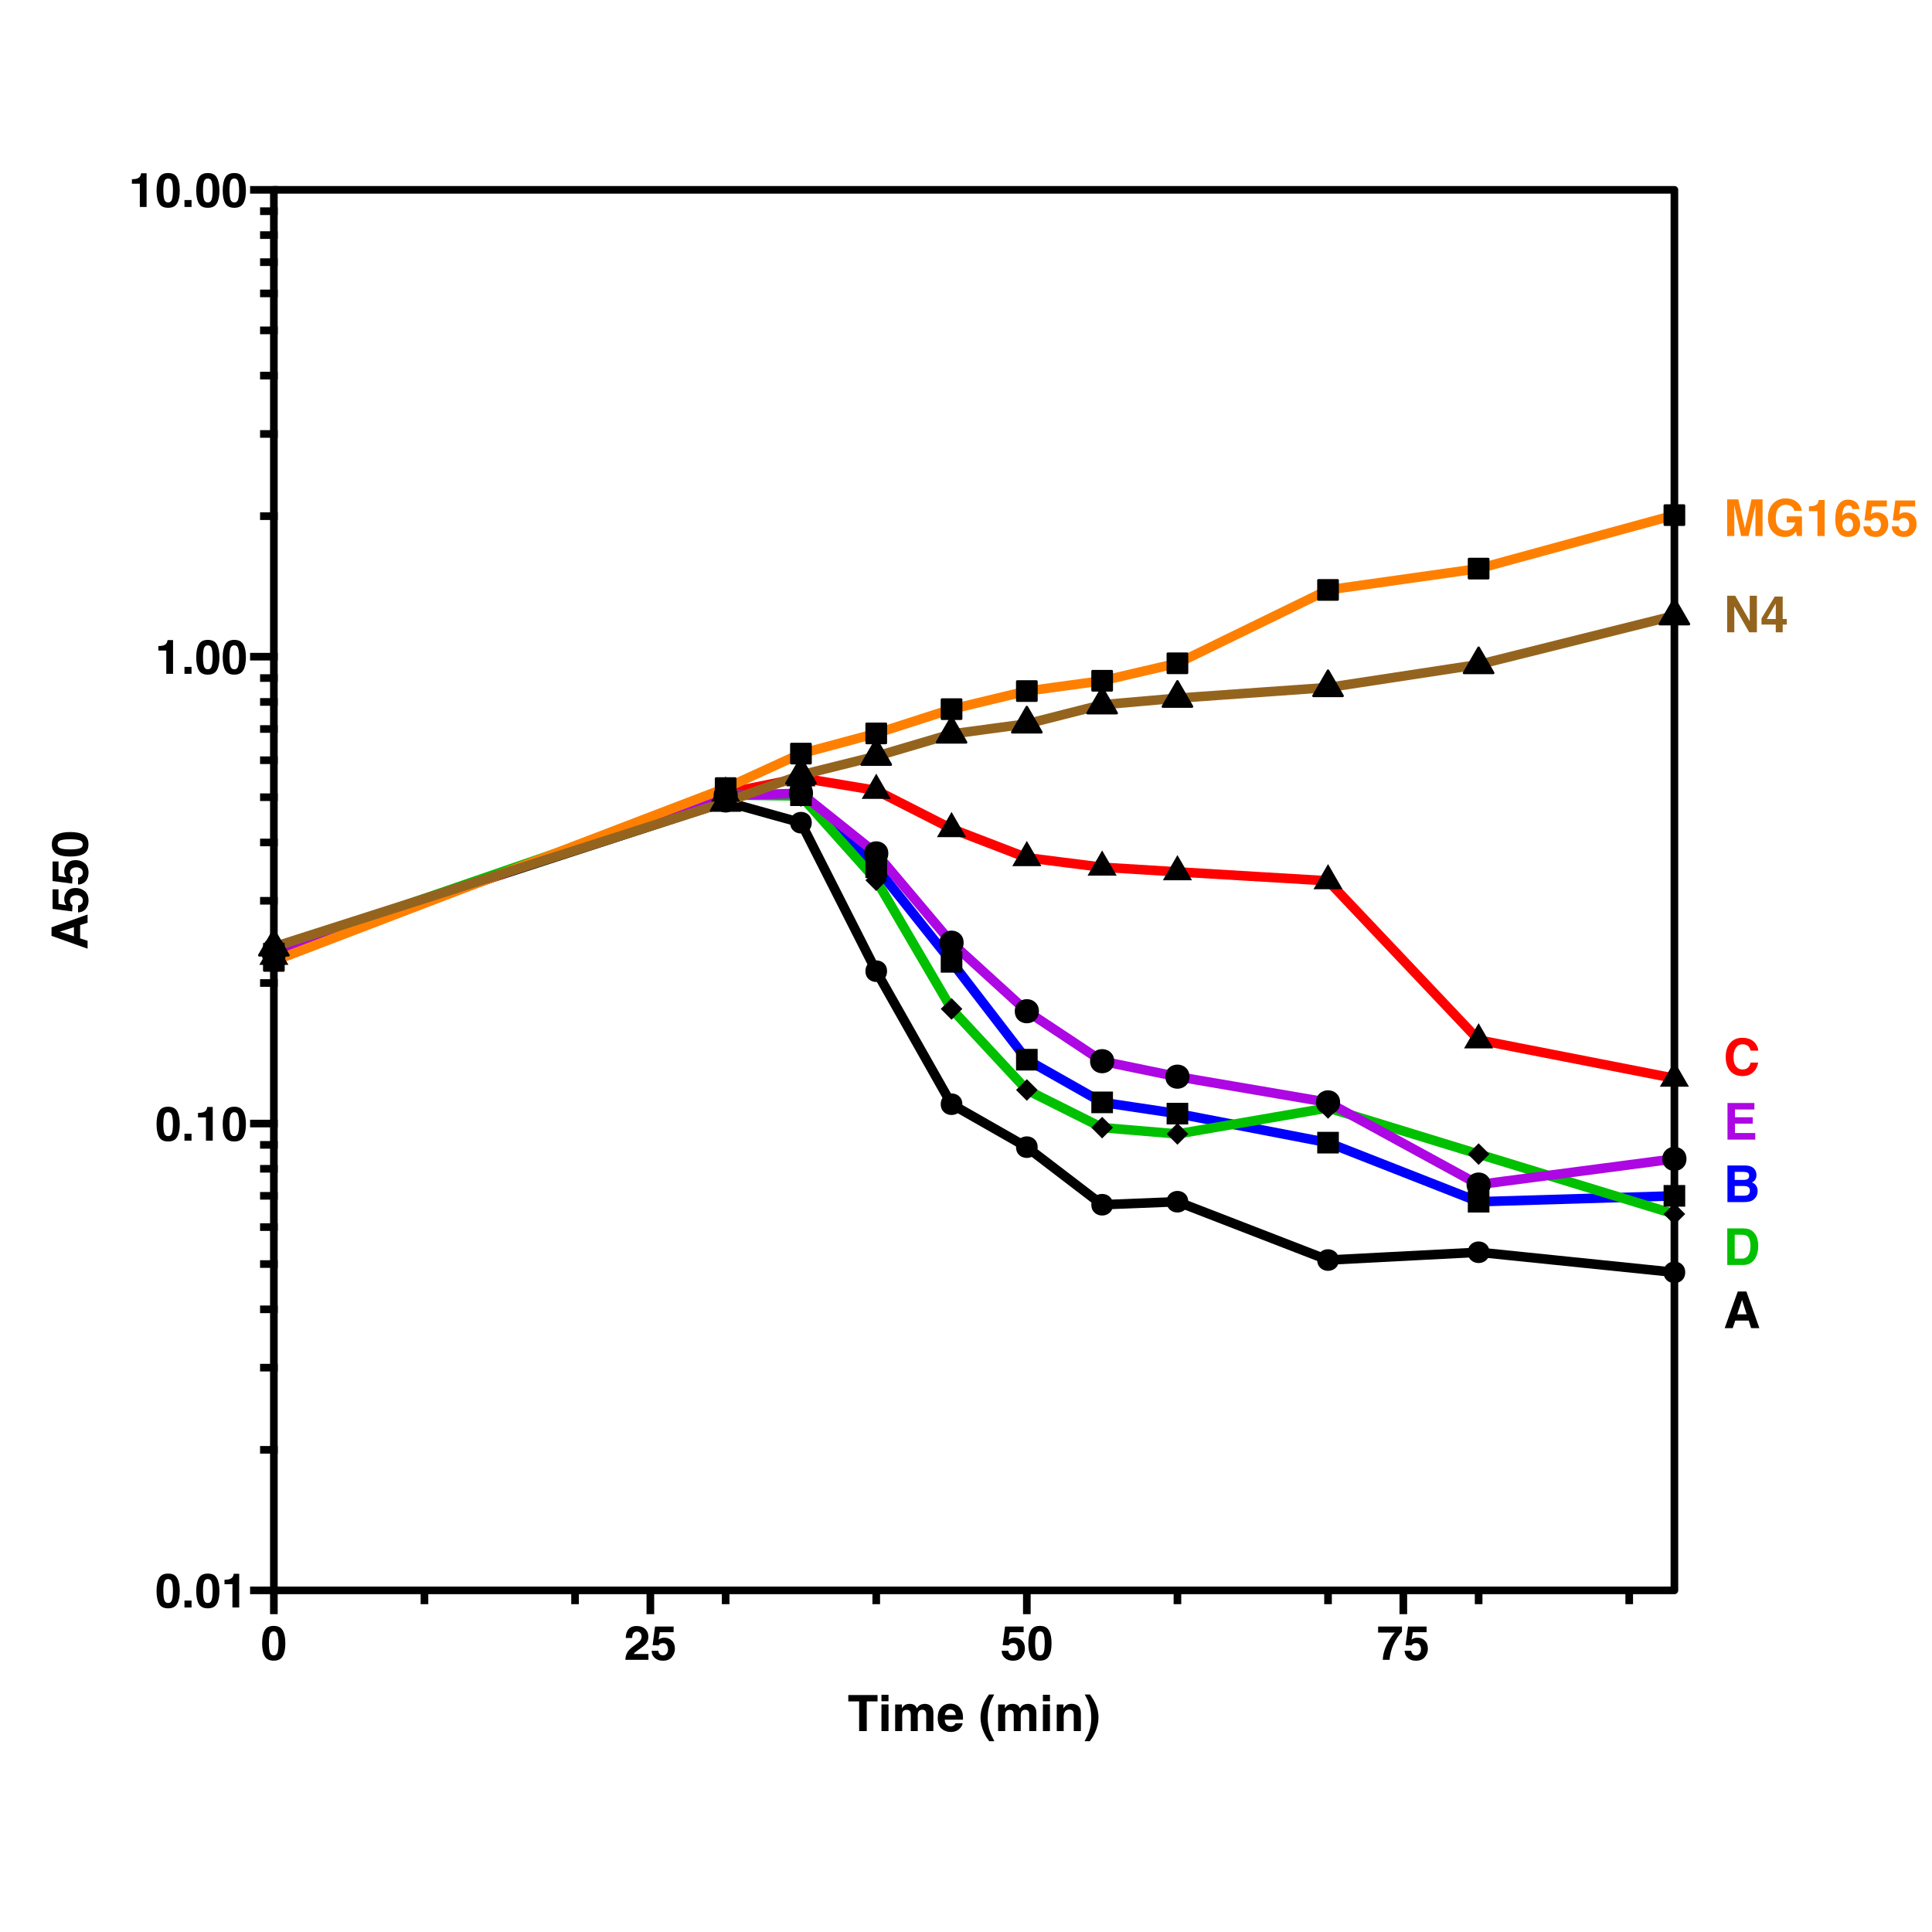 <?xml version="1.0" encoding="UTF-8"?>
<svg xmlns="http://www.w3.org/2000/svg" xmlns:xlink="http://www.w3.org/1999/xlink" width="540pt" height="540pt" viewBox="0 0 540 540" version="1.1">
<defs>
<g>
<symbol overflow="visible" id="glyph0-0">
<path style="stroke:none;" d="M 1.062 0 L 1.062 -10.234 L 9.312 -10.234 L 9.312 0 Z M 8.031 -1.281 L 8.031 -8.953 L 2.344 -8.953 L 2.344 -1.281 Z M 8.031 -1.281 "/>
</symbol>
<symbol overflow="visible" id="glyph0-1">
<path style="stroke:none;" d="M 7.859 -10.234 L 10.938 -10.234 L 10.938 0 L 8.953 0 L 8.953 -6.922 C 8.953 -7.117 8.953 -7.395 8.953 -7.75 C 8.961 -8.113 8.969 -8.395 8.969 -8.594 L 7.031 0 L 4.953 0 L 3.031 -8.594 C 3.031 -8.395 3.031 -8.113 3.031 -7.75 C 3.039 -7.395 3.047 -7.117 3.047 -6.922 L 3.047 0 L 1.047 0 L 1.047 -10.234 L 4.156 -10.234 L 6.016 -2.188 Z M 7.859 -10.234 "/>
</symbol>
<symbol overflow="visible" id="glyph0-2">
<path style="stroke:none;" d="M 7.969 -7.047 C 7.801 -7.742 7.406 -8.227 6.781 -8.5 C 6.426 -8.656 6.035 -8.734 5.609 -8.734 C 4.773 -8.734 4.094 -8.422 3.562 -7.797 C 3.039 -7.172 2.781 -6.234 2.781 -4.984 C 2.781 -3.734 3.066 -2.844 3.641 -2.312 C 4.211 -1.789 4.863 -1.531 5.594 -1.531 C 6.312 -1.531 6.898 -1.738 7.359 -2.156 C 7.816 -2.57 8.098 -3.113 8.203 -3.781 L 5.844 -3.781 L 5.844 -5.484 L 10.109 -5.484 L 10.109 0 L 8.688 0 L 8.469 -1.281 C 8.062 -0.789 7.691 -0.445 7.359 -0.25 C 6.797 0.094 6.102 0.266 5.281 0.266 C 3.926 0.266 2.812 -0.203 1.938 -1.141 C 1.039 -2.086 0.594 -3.379 0.594 -5.016 C 0.594 -6.672 1.047 -8 1.953 -9 C 2.867 -10 4.078 -10.5 5.578 -10.5 C 6.879 -10.5 7.922 -10.164 8.703 -9.5 C 9.492 -8.844 9.945 -8.023 10.062 -7.047 Z M 5.562 -10.5 Z M 5.562 -10.5 "/>
</symbol>
<symbol overflow="visible" id="glyph0-3">
<path style="stroke:none;" d="M 0.984 -6.938 L 0.984 -8.297 C 1.609 -8.316 2.047 -8.359 2.297 -8.422 C 2.691 -8.504 3.016 -8.676 3.266 -8.938 C 3.441 -9.125 3.57 -9.367 3.656 -9.672 C 3.707 -9.848 3.734 -9.977 3.734 -10.062 L 5.375 -10.062 L 5.375 0 L 3.359 0 L 3.359 -6.938 Z M 0.984 -6.938 "/>
</symbol>
<symbol overflow="visible" id="glyph0-4">
<path style="stroke:none;" d="M 2.438 -3.188 C 2.438 -2.645 2.582 -2.203 2.875 -1.859 C 3.164 -1.516 3.535 -1.344 3.984 -1.344 C 4.422 -1.344 4.766 -1.508 5.016 -1.844 C 5.266 -2.176 5.391 -2.602 5.391 -3.125 C 5.391 -3.719 5.242 -4.172 4.953 -4.484 C 4.672 -4.797 4.32 -4.953 3.906 -4.953 C 3.57 -4.953 3.273 -4.848 3.016 -4.641 C 2.629 -4.336 2.438 -3.852 2.438 -3.188 Z M 5.219 -7.531 C 5.219 -7.695 5.156 -7.875 5.031 -8.062 C 4.812 -8.383 4.488 -8.547 4.062 -8.547 C 3.414 -8.547 2.957 -8.18 2.688 -7.453 C 2.539 -7.055 2.438 -6.469 2.375 -5.688 C 2.625 -5.977 2.91 -6.191 3.234 -6.328 C 3.555 -6.461 3.926 -6.531 4.344 -6.531 C 5.238 -6.531 5.973 -6.227 6.547 -5.625 C 7.117 -5.02 7.406 -4.242 7.406 -3.297 C 7.406 -2.359 7.125 -1.531 6.562 -0.812 C 6 -0.094 5.129 0.266 3.953 0.266 C 2.68 0.266 1.742 -0.266 1.141 -1.328 C 0.672 -2.148 0.438 -3.219 0.438 -4.531 C 0.438 -5.301 0.473 -5.926 0.547 -6.406 C 0.66 -7.258 0.883 -7.973 1.219 -8.547 C 1.5 -9.035 1.875 -9.426 2.344 -9.719 C 2.812 -10.02 3.367 -10.172 4.016 -10.172 C 4.953 -10.172 5.695 -9.93 6.25 -9.453 C 6.801 -8.973 7.113 -8.332 7.188 -7.531 Z M 5.219 -7.531 "/>
</symbol>
<symbol overflow="visible" id="glyph0-5">
<path style="stroke:none;" d="M 2.344 -2.688 C 2.426 -2.258 2.578 -1.926 2.797 -1.688 C 3.016 -1.457 3.336 -1.344 3.766 -1.344 C 4.254 -1.344 4.629 -1.516 4.891 -1.859 C 5.148 -2.203 5.281 -2.641 5.281 -3.172 C 5.281 -3.68 5.156 -4.113 4.906 -4.469 C 4.664 -4.82 4.297 -5 3.797 -5 C 3.555 -5 3.348 -4.969 3.172 -4.906 C 2.859 -4.789 2.625 -4.586 2.469 -4.297 L 0.688 -4.375 L 1.391 -9.938 L 6.938 -9.938 L 6.938 -8.25 L 2.828 -8.25 L 2.469 -6.047 C 2.77 -6.254 3.008 -6.391 3.188 -6.453 C 3.469 -6.555 3.816 -6.609 4.234 -6.609 C 5.066 -6.609 5.789 -6.328 6.406 -5.766 C 7.031 -5.203 7.344 -4.391 7.344 -3.328 C 7.344 -2.398 7.039 -1.566 6.438 -0.828 C 5.844 -0.098 4.953 0.266 3.766 0.266 C 2.805 0.266 2.02 0.008 1.406 -0.5 C 0.789 -1.02 0.445 -1.75 0.375 -2.688 Z M 2.344 -2.688 "/>
</symbol>
<symbol overflow="visible" id="glyph0-6">
<path style="stroke:none;" d="M 1.047 -10.234 L 3.297 -10.234 L 7.359 -3.094 L 7.359 -10.234 L 9.359 -10.234 L 9.359 0 L 7.219 0 L 3.047 -7.266 L 3.047 0 L 1.047 0 Z M 5.281 -10.25 Z M 5.281 -10.25 "/>
</symbol>
<symbol overflow="visible" id="glyph0-7">
<path style="stroke:none;" d="M 7.438 -2.172 L 6.297 -2.172 L 6.297 0 L 4.359 0 L 4.359 -2.172 L 0.375 -2.172 L 0.375 -3.891 L 4.078 -10 L 6.297 -10 L 6.297 -3.719 L 7.438 -3.719 Z M 4.359 -3.719 L 4.359 -8.062 L 1.844 -3.719 Z M 4.359 -3.719 "/>
</symbol>
<symbol overflow="visible" id="glyph0-8">
<path style="stroke:none;" d="M 3.875 -3.859 L 6.484 -3.859 L 5.203 -7.891 Z M 4.016 -10.234 L 6.422 -10.234 L 10.047 0 L 7.734 0 L 7.078 -2.109 L 3.312 -2.109 L 2.594 0 L 0.359 0 Z M 5.203 -10.234 Z M 5.203 -10.234 "/>
</symbol>
<symbol overflow="visible" id="glyph0-9">
<path style="stroke:none;" d="M 3.156 -8.453 L 3.156 -6.203 L 5.672 -6.203 C 6.117 -6.203 6.484 -6.285 6.766 -6.453 C 7.047 -6.617 7.188 -6.922 7.188 -7.359 C 7.188 -7.828 7 -8.141 6.625 -8.297 C 6.312 -8.398 5.906 -8.453 5.406 -8.453 Z M 3.156 -4.5 L 3.156 -1.781 L 5.672 -1.781 C 6.117 -1.781 6.469 -1.836 6.719 -1.953 C 7.176 -2.18 7.406 -2.609 7.406 -3.234 C 7.406 -3.766 7.18 -4.129 6.734 -4.328 C 6.492 -4.441 6.148 -4.5 5.703 -4.5 Z M 6.094 -10.234 C 7.344 -10.211 8.227 -9.848 8.75 -9.141 C 9.07 -8.703 9.234 -8.18 9.234 -7.578 C 9.234 -6.953 9.07 -6.453 8.75 -6.078 C 8.57 -5.859 8.316 -5.66 7.984 -5.484 C 8.504 -5.297 8.895 -4.992 9.156 -4.578 C 9.426 -4.172 9.562 -3.676 9.562 -3.094 C 9.562 -2.488 9.41 -1.941 9.109 -1.453 C 8.91 -1.141 8.664 -0.875 8.375 -0.656 C 8.039 -0.406 7.648 -0.234 7.203 -0.141 C 6.766 -0.047 6.281 0 5.75 0 L 1.125 0 L 1.125 -10.234 Z M 6.094 -10.234 "/>
</symbol>
<symbol overflow="visible" id="glyph0-10">
<path style="stroke:none;" d="M 0.641 -5.031 C 0.641 -6.82 1.117 -8.203 2.078 -9.172 C 2.91 -10.004 3.969 -10.422 5.25 -10.422 C 6.977 -10.422 8.238 -9.859 9.031 -8.734 C 9.469 -8.098 9.703 -7.461 9.734 -6.828 L 7.609 -6.828 C 7.461 -7.316 7.281 -7.688 7.062 -7.938 C 6.676 -8.383 6.102 -8.609 5.344 -8.609 C 4.562 -8.609 3.945 -8.289 3.5 -7.656 C 3.051 -7.031 2.828 -6.145 2.828 -5 C 2.828 -3.852 3.062 -2.992 3.531 -2.422 C 4.008 -1.848 4.613 -1.562 5.344 -1.562 C 6.094 -1.562 6.664 -1.805 7.062 -2.297 C 7.281 -2.555 7.461 -2.953 7.609 -3.484 L 9.719 -3.484 C 9.531 -2.367 9.055 -1.461 8.297 -0.766 C 7.535 -0.066 6.562 0.281 5.375 0.281 C 3.906 0.281 2.75 -0.188 1.906 -1.125 C 1.062 -2.082 0.641 -3.383 0.641 -5.031 Z M 5.188 -10.547 Z M 5.188 -10.547 "/>
</symbol>
<symbol overflow="visible" id="glyph0-11">
<path style="stroke:none;" d="M 3.156 -8.453 L 3.156 -1.781 L 5.125 -1.781 C 6.133 -1.781 6.836 -2.273 7.234 -3.266 C 7.453 -3.816 7.562 -4.469 7.562 -5.219 C 7.562 -6.258 7.398 -7.055 7.078 -7.609 C 6.754 -8.172 6.102 -8.453 5.125 -8.453 Z M 5.484 -10.234 C 6.117 -10.223 6.648 -10.148 7.078 -10.016 C 7.797 -9.773 8.375 -9.344 8.812 -8.719 C 9.176 -8.207 9.422 -7.656 9.547 -7.062 C 9.672 -6.469 9.734 -5.898 9.734 -5.359 C 9.734 -4.004 9.461 -2.852 8.922 -1.906 C 8.18 -0.633 7.035 0 5.484 0 L 1.078 0 L 1.078 -10.234 Z M 5.484 -10.234 "/>
</symbol>
<symbol overflow="visible" id="glyph0-12">
<path style="stroke:none;" d="M 8.656 -8.422 L 3.234 -8.422 L 3.234 -6.25 L 8.203 -6.25 L 8.203 -4.469 L 3.234 -4.469 L 3.234 -1.844 L 8.906 -1.844 L 8.906 0 L 1.141 0 L 1.141 -10.234 L 8.656 -10.234 Z M 8.656 -8.422 "/>
</symbol>
<symbol overflow="visible" id="glyph1-0">
<path style="stroke:none;" d="M 1 0 L 1 -9.562 L 8.703 -9.562 L 8.703 0 Z M 7.516 -1.188 L 7.516 -8.375 L 2.188 -8.375 L 2.188 -1.188 Z M 7.516 -1.188 "/>
</symbol>
<symbol overflow="visible" id="glyph1-1">
<path style="stroke:none;" d="M 2.312 -4.609 C 2.312 -3.535 2.398 -2.707 2.578 -2.125 C 2.754 -1.551 3.113 -1.266 3.656 -1.266 C 4.207 -1.266 4.566 -1.551 4.734 -2.125 C 4.91 -2.707 5 -3.535 5 -4.609 C 5 -5.742 4.91 -6.582 4.734 -7.125 C 4.566 -7.676 4.207 -7.953 3.656 -7.953 C 3.113 -7.953 2.754 -7.676 2.578 -7.125 C 2.398 -6.582 2.312 -5.742 2.312 -4.609 Z M 3.656 -9.484 C 4.852 -9.484 5.691 -9.062 6.172 -8.219 C 6.66 -7.375 6.906 -6.172 6.906 -4.609 C 6.906 -3.055 6.66 -1.859 6.172 -1.016 C 5.691 -0.18 4.852 0.234 3.656 0.234 C 2.457 0.234 1.617 -0.18 1.141 -1.016 C 0.66 -1.859 0.422 -3.055 0.422 -4.609 C 0.422 -6.172 0.66 -7.375 1.141 -8.219 C 1.617 -9.062 2.457 -9.484 3.656 -9.484 Z M 3.656 -9.484 "/>
</symbol>
<symbol overflow="visible" id="glyph1-2">
<path style="stroke:none;" d="M 0.828 -1.938 L 2.797 -1.938 L 2.797 0 L 0.828 0 Z M 0.828 -1.938 "/>
</symbol>
<symbol overflow="visible" id="glyph1-3">
<path style="stroke:none;" d="M 0.922 -6.5 L 0.922 -7.75 C 1.504 -7.781 1.914 -7.82 2.156 -7.875 C 2.52 -7.957 2.82 -8.117 3.062 -8.359 C 3.219 -8.523 3.336 -8.75 3.422 -9.031 C 3.473 -9.207 3.5 -9.336 3.5 -9.422 L 5.031 -9.422 L 5.031 0 L 3.141 0 L 3.141 -6.5 Z M 0.922 -6.5 "/>
</symbol>
<symbol overflow="visible" id="glyph1-4">
<path style="stroke:none;" d="M 0.422 0 C 0.43 -0.676 0.57 -1.289 0.844 -1.844 C 1.113 -2.477 1.738 -3.145 2.719 -3.844 C 3.57 -4.457 4.125 -4.895 4.375 -5.156 C 4.758 -5.562 4.953 -6.008 4.953 -6.5 C 4.953 -6.906 4.844 -7.238 4.625 -7.5 C 4.406 -7.758 4.086 -7.891 3.672 -7.891 C 3.109 -7.891 2.727 -7.68 2.531 -7.266 C 2.406 -7.023 2.332 -6.641 2.312 -6.109 L 0.516 -6.109 C 0.547 -6.91 0.691 -7.555 0.953 -8.047 C 1.441 -8.984 2.316 -9.453 3.578 -9.453 C 4.578 -9.453 5.367 -9.176 5.953 -8.625 C 6.547 -8.07 6.844 -7.344 6.844 -6.438 C 6.844 -5.738 6.633 -5.117 6.219 -4.578 C 5.945 -4.223 5.5 -3.82 4.875 -3.375 L 4.141 -2.859 C 3.672 -2.523 3.348 -2.285 3.172 -2.141 C 3.004 -1.992 2.863 -1.82 2.75 -1.625 L 6.859 -1.625 L 6.859 0 Z M 0.422 0 "/>
</symbol>
<symbol overflow="visible" id="glyph1-5">
<path style="stroke:none;" d="M 2.188 -2.516 C 2.27 -2.117 2.41 -1.812 2.609 -1.594 C 2.816 -1.375 3.125 -1.266 3.531 -1.266 C 3.988 -1.266 4.336 -1.426 4.578 -1.75 C 4.816 -2.07 4.938 -2.473 4.938 -2.953 C 4.938 -3.441 4.82 -3.848 4.594 -4.172 C 4.375 -4.504 4.023 -4.672 3.547 -4.672 C 3.316 -4.672 3.117 -4.645 2.953 -4.594 C 2.672 -4.488 2.457 -4.297 2.312 -4.016 L 0.641 -4.094 L 1.312 -9.297 L 6.5 -9.297 L 6.5 -7.719 L 2.641 -7.719 L 2.312 -5.656 C 2.594 -5.844 2.812 -5.969 2.969 -6.031 C 3.238 -6.133 3.566 -6.188 3.953 -6.188 C 4.734 -6.188 5.41 -5.922 5.984 -5.391 C 6.566 -4.867 6.859 -4.109 6.859 -3.109 C 6.859 -2.242 6.578 -1.469 6.016 -0.781 C 5.461 -0.094 4.629 0.25 3.516 0.25 C 2.617 0.25 1.883 0.008 1.312 -0.469 C 0.738 -0.945 0.414 -1.629 0.344 -2.516 Z M 2.188 -2.516 "/>
</symbol>
<symbol overflow="visible" id="glyph1-6">
<path style="stroke:none;" d="M 7.016 -7.844 C 6.734 -7.57 6.344 -7.086 5.844 -6.391 C 5.352 -5.691 4.941 -4.969 4.609 -4.219 C 4.348 -3.633 4.109 -2.922 3.891 -2.078 C 3.68 -1.234 3.578 -0.539 3.578 0 L 1.656 0 C 1.719 -1.688 2.273 -3.441 3.328 -5.266 C 4.004 -6.391 4.57 -7.176 5.031 -7.625 L 0.344 -7.625 L 0.359 -9.297 L 7.016 -9.297 Z M 7.016 -7.844 "/>
</symbol>
<symbol overflow="visible" id="glyph2-0">
<path style="stroke:none;" d="M 1.047 0 L 1.047 -10.078 L 9.172 -10.078 L 9.172 0 Z M 7.906 -1.266 L 7.906 -8.812 L 2.312 -8.812 L 2.312 -1.266 Z M 7.906 -1.266 "/>
</symbol>
<symbol overflow="visible" id="glyph2-1">
<path style="stroke:none;" d="M 8.391 -10.078 L 8.391 -8.297 L 5.375 -8.297 L 5.375 0 L 3.25 0 L 3.25 -8.297 L 0.219 -8.297 L 0.219 -10.078 Z M 8.391 -10.078 "/>
</symbol>
<symbol overflow="visible" id="glyph2-2">
<path style="stroke:none;" d="M 2.906 -8.344 L 0.938 -8.344 L 0.938 -10.141 L 2.906 -10.141 Z M 0.938 -7.453 L 2.906 -7.453 L 2.906 0 L 0.938 0 Z M 0.938 -7.453 "/>
</symbol>
<symbol overflow="visible" id="glyph2-3">
<path style="stroke:none;" d="M 9.234 -7.609 C 9.566 -7.609 9.891 -7.547 10.203 -7.422 C 10.523 -7.297 10.816 -7.07 11.078 -6.75 C 11.285 -6.488 11.426 -6.172 11.5 -5.797 C 11.539 -5.547 11.562 -5.18 11.562 -4.703 L 11.547 0 L 9.562 0 L 9.562 -4.75 C 9.562 -5.031 9.516 -5.258 9.422 -5.438 C 9.242 -5.789 8.926 -5.969 8.469 -5.969 C 7.926 -5.969 7.551 -5.742 7.344 -5.297 C 7.238 -5.055 7.188 -4.77 7.188 -4.438 L 7.188 0 L 5.234 0 L 5.234 -4.438 C 5.234 -4.875 5.188 -5.195 5.094 -5.406 C 4.926 -5.758 4.602 -5.938 4.125 -5.938 C 3.57 -5.938 3.203 -5.758 3.016 -5.406 C 2.898 -5.195 2.844 -4.891 2.844 -4.484 L 2.844 0 L 0.875 0 L 0.875 -7.438 L 2.766 -7.438 L 2.766 -6.344 C 3.004 -6.738 3.234 -7.016 3.453 -7.172 C 3.828 -7.461 4.316 -7.609 4.922 -7.609 C 5.492 -7.609 5.953 -7.484 6.297 -7.234 C 6.586 -7.004 6.805 -6.707 6.953 -6.344 C 7.203 -6.781 7.516 -7.102 7.891 -7.312 C 8.297 -7.508 8.742 -7.609 9.234 -7.609 Z M 9.234 -7.609 "/>
</symbol>
<symbol overflow="visible" id="glyph2-4">
<path style="stroke:none;" d="M 3.844 -6.047 C 3.395 -6.047 3.047 -5.906 2.797 -5.625 C 2.547 -5.344 2.391 -4.957 2.328 -4.469 L 5.359 -4.469 C 5.328 -4.988 5.172 -5.379 4.891 -5.641 C 4.609 -5.91 4.258 -6.047 3.844 -6.047 Z M 3.844 -7.656 C 4.469 -7.656 5.023 -7.535 5.516 -7.297 C 6.016 -7.066 6.426 -6.703 6.75 -6.203 C 7.039 -5.754 7.234 -5.238 7.328 -4.656 C 7.367 -4.32 7.391 -3.832 7.391 -3.188 L 2.281 -3.188 C 2.312 -2.438 2.547 -1.91 2.984 -1.609 C 3.254 -1.422 3.578 -1.328 3.953 -1.328 C 4.359 -1.328 4.688 -1.441 4.938 -1.672 C 5.07 -1.797 5.191 -1.969 5.297 -2.188 L 7.281 -2.188 C 7.238 -1.75 7.008 -1.301 6.594 -0.844 C 5.957 -0.113 5.066 0.25 3.922 0.25 C 2.973 0.25 2.133 -0.055 1.406 -0.672 C 0.688 -1.285 0.328 -2.281 0.328 -3.656 C 0.328 -4.938 0.648 -5.922 1.297 -6.609 C 1.953 -7.305 2.801 -7.656 3.844 -7.656 Z M 3.984 -7.656 Z M 3.984 -7.656 "/>
</symbol>
<symbol overflow="visible" id="glyph2-5">
<path style="stroke:none;" d=""/>
</symbol>
<symbol overflow="visible" id="glyph2-6">
<path style="stroke:none;" d="M 1.406 -7.531 C 1.77 -8.375 2.297 -9.273 2.984 -10.234 L 4.453 -10.234 L 4.047 -9.469 C 3.461 -8.414 3.062 -7.316 2.844 -6.172 C 2.695 -5.41 2.625 -4.582 2.625 -3.688 C 2.625 -2.289 2.828 -1.008 3.234 0.156 C 3.473 0.852 3.891 1.742 4.484 2.828 L 3.047 2.828 L 2.562 2.156 C 2.25 1.758 1.914 1.164 1.562 0.375 C 0.926 -1.039 0.609 -2.438 0.609 -3.812 C 0.609 -5.062 0.875 -6.301 1.406 -7.531 Z M 1.406 -7.531 "/>
</symbol>
<symbol overflow="visible" id="glyph2-7">
<path style="stroke:none;" d="M 5.031 -7.625 C 5.801 -7.625 6.43 -7.422 6.922 -7.016 C 7.41 -6.617 7.656 -5.953 7.656 -5.016 L 7.656 0 L 5.672 0 L 5.672 -4.531 C 5.672 -4.926 5.617 -5.227 5.516 -5.438 C 5.316 -5.82 4.953 -6.016 4.422 -6.016 C 3.754 -6.016 3.301 -5.734 3.062 -5.172 C 2.926 -4.867 2.859 -4.488 2.859 -4.031 L 2.859 0 L 0.922 0 L 0.922 -7.438 L 2.797 -7.438 L 2.797 -6.344 C 3.047 -6.727 3.285 -7.004 3.516 -7.172 C 3.91 -7.473 4.414 -7.625 5.031 -7.625 Z M 4.328 -7.656 Z M 4.328 -7.656 "/>
</symbol>
<symbol overflow="visible" id="glyph2-8">
<path style="stroke:none;" d="M 1.641 -10.234 C 2.336 -9.273 2.867 -8.375 3.234 -7.531 C 3.766 -6.301 4.031 -5.062 4.031 -3.812 C 4.031 -2.438 3.711 -1.039 3.078 0.375 C 2.723 1.164 2.391 1.758 2.078 2.156 L 1.594 2.828 L 0.141 2.828 C 0.742 1.742 1.164 0.852 1.406 0.156 C 1.812 -1.008 2.016 -2.289 2.016 -3.688 C 2.016 -4.582 1.941 -5.41 1.797 -6.172 C 1.566 -7.316 1.164 -8.414 0.594 -9.469 L 0.172 -10.234 Z M 1.641 -10.234 "/>
</symbol>
<symbol overflow="visible" id="glyph3-0">
<path style="stroke:none;" d="M 0 -1.047 L -10.078 -1.047 L -10.078 -9.172 L 0 -9.172 Z M -1.266 -7.906 L -8.812 -7.906 L -8.812 -2.312 L -1.266 -2.312 Z M -1.266 -7.906 "/>
</symbol>
<symbol overflow="visible" id="glyph3-1">
<path style="stroke:none;" d="M -3.812 -3.828 L -3.812 -6.375 L -7.766 -5.125 Z M -10.078 -3.953 L -10.078 -6.328 L 0 -9.906 L 0 -7.609 L -2.078 -6.969 L -2.078 -3.25 L 0 -2.562 L 0 -0.359 Z M -10.078 -5.125 Z M -10.078 -5.125 "/>
</symbol>
<symbol overflow="visible" id="glyph3-2">
<path style="stroke:none;" d="M -2.656 -2.312 C -2.227 -2.383 -1.898 -2.531 -1.672 -2.75 C -1.441 -2.969 -1.328 -3.289 -1.328 -3.719 C -1.328 -4.195 -1.492 -4.562 -1.828 -4.812 C -2.172 -5.07 -2.602 -5.203 -3.125 -5.203 C -3.625 -5.203 -4.047 -5.082 -4.391 -4.844 C -4.742 -4.602 -4.922 -4.234 -4.922 -3.734 C -4.922 -3.492 -4.891 -3.289 -4.828 -3.125 C -4.723 -2.812 -4.52 -2.578 -4.219 -2.422 L -4.312 -0.672 L -9.781 -1.375 L -9.781 -6.844 L -8.125 -6.844 L -8.125 -2.781 L -5.969 -2.422 C -6.156 -2.723 -6.281 -2.957 -6.344 -3.125 C -6.457 -3.414 -6.516 -3.758 -6.516 -4.156 C -6.516 -4.977 -6.238 -5.691 -5.688 -6.297 C -5.133 -6.91 -4.332 -7.219 -3.281 -7.219 C -2.363 -7.219 -1.539 -6.926 -0.812 -6.344 C -0.094 -5.758 0.266 -4.879 0.266 -3.703 C 0.266 -2.766 0.008 -1.988 -0.5 -1.375 C -1.008 -0.77 -1.727 -0.438 -2.656 -0.375 Z M -2.656 -2.312 "/>
</symbol>
<symbol overflow="visible" id="glyph3-3">
<path style="stroke:none;" d="M -4.859 -2.422 C -3.723 -2.422 -2.852 -2.516 -2.25 -2.703 C -1.645 -2.891 -1.344 -3.273 -1.344 -3.859 C -1.344 -4.43 -1.645 -4.805 -2.25 -4.984 C -2.852 -5.172 -3.723 -5.266 -4.859 -5.266 C -6.055 -5.266 -6.941 -5.172 -7.516 -4.984 C -8.086 -4.805 -8.375 -4.43 -8.375 -3.859 C -8.375 -3.273 -8.086 -2.891 -7.516 -2.703 C -6.941 -2.516 -6.055 -2.422 -4.859 -2.422 Z M -9.984 -3.859 C -9.984 -5.117 -9.535 -6.004 -8.641 -6.516 C -7.754 -7.023 -6.492 -7.281 -4.859 -7.281 C -3.223 -7.281 -1.961 -7.023 -1.078 -6.516 C -0.191 -6.004 0.25 -5.117 0.25 -3.859 C 0.25 -2.598 -0.191 -1.711 -1.078 -1.203 C -1.961 -0.691 -3.223 -0.438 -4.859 -0.438 C -6.492 -0.438 -7.754 -0.691 -8.641 -1.203 C -9.535 -1.711 -9.984 -2.598 -9.984 -3.859 Z M -9.984 -3.859 "/>
</symbol>
</g>
<clipPath id="clip1">
  <path d="M 0 38.66 L 540 38.66 L 540 501.34 L 0 501.34 Z M 0 38.66 "/>
</clipPath>
</defs>
<g id="surface16">
<rect x="0" y="0" width="540" height="540" style="fill:rgb(100%,100%,100%);fill-opacity:1;stroke:none;"/>
<g clip-path="url(#clip1)" clip-rule="nonzero">
<path style=" stroke:none;fill-rule:nonzero;fill:rgb(100%,100%,100%);fill-opacity:1;" d="M 0 501.34 L 540 501.34 L 540 38.66 L 0 38.66 Z M 0 501.34 "/>
</g>
<path style="fill:none;stroke-width:2.667;stroke-linecap:butt;stroke-linejoin:round;stroke:rgb(0%,0%,0%);stroke-opacity:1;stroke-miterlimit:10;" d="M 76.547 265.133 L 202.82 224.086 L 223.867 229.941 L 244.914 271.449 L 265.961 308.629 L 287.004 320.633 L 308.051 336.727 L 329.098 335.887 L 371.188 352.188 L 413.281 350.008 L 468 355.625 "/>
<path style="fill:none;stroke-width:2.667;stroke-linecap:butt;stroke-linejoin:round;stroke:rgb(0%,0%,100%);stroke-opacity:1;stroke-miterlimit:10;" d="M 76.547 266.586 L 202.82 222.262 L 223.867 222.262 L 244.914 242.395 L 265.961 268.836 L 287.004 296.191 L 308.051 308.117 L 329.098 311.266 L 371.188 319.375 L 413.281 335.887 L 468 334.242 "/>
<path style="fill:none;stroke-width:2.667;stroke-linecap:butt;stroke-linejoin:round;stroke:rgb(100%,0%,0%);stroke-opacity:1;stroke-miterlimit:10;" d="M 76.547 267.324 L 202.82 221.703 L 223.867 217.426 L 244.914 220.93 L 265.961 231.637 L 287.004 239.734 L 308.051 242.395 L 329.098 243.688 L 371.188 246.199 L 413.281 290.676 L 468 301.387 "/>
<path style="fill:none;stroke-width:2.667;stroke-linecap:butt;stroke-linejoin:round;stroke:rgb(0%,75.294%,0%);stroke-opacity:1;stroke-miterlimit:10;" d="M 76.547 265.613 L 202.82 222.148 L 223.867 222.488 L 244.914 246.031 L 265.961 281.996 L 287.004 304.652 L 308.051 315.176 L 329.098 316.938 L 371.188 309.668 L 413.281 322.578 L 468 339.32 "/>
<path style="fill:none;stroke-width:2.667;stroke-linecap:butt;stroke-linejoin:round;stroke:rgb(67.843%,2.745%,89.02%);stroke-opacity:1;stroke-miterlimit:10;" d="M 76.547 266.586 L 202.82 222.375 L 223.867 221.703 L 244.914 238.527 L 265.961 263.48 L 287.004 282.641 L 308.051 296.605 L 329.098 300.934 L 371.188 308.117 L 413.281 331.094 L 468 323.91 "/>
<path style="fill:none;stroke-width:2.667;stroke-linecap:butt;stroke-linejoin:round;stroke:rgb(100%,50.196%,0%);stroke-opacity:1;stroke-miterlimit:10;" d="M 76.547 268.582 L 202.82 220.277 L 223.867 210.637 L 244.914 204.984 L 265.961 198.211 L 287.004 193.156 L 308.051 190.277 L 329.098 185.387 L 371.188 164.883 L 413.281 158.93 L 468 143.984 "/>
<path style="fill:none;stroke-width:2.667;stroke-linecap:butt;stroke-linejoin:round;stroke:rgb(58.039%,39.216%,12.157%);stroke-opacity:1;stroke-miterlimit:10;" d="M 76.547 264.656 L 202.82 224.203 L 223.867 216.605 L 244.914 211.371 L 265.961 205.152 L 287.004 202.32 L 308.051 196.977 L 329.098 195.137 L 371.188 192.16 L 413.281 185.742 L 468 172.09 "/>
<path style="fill-rule:nonzero;fill:rgb(0%,0%,0%);fill-opacity:1;stroke-width:0.709;stroke-linecap:round;stroke-linejoin:round;stroke:rgb(0%,0%,0%);stroke-opacity:1;stroke-miterlimit:10;" d="M 73.867 271.258 L 79.223 271.258 L 79.223 265.902 L 73.867 265.902 Z M 73.867 271.258 "/>
<path style="fill-rule:nonzero;fill:rgb(0%,0%,0%);fill-opacity:1;stroke-width:0.709;stroke-linecap:round;stroke-linejoin:round;stroke:rgb(0%,0%,0%);stroke-opacity:1;stroke-miterlimit:10;" d="M 200.145 222.953 L 205.5 222.953 L 205.5 217.598 L 200.145 217.598 Z M 200.145 222.953 "/>
<path style="fill-rule:nonzero;fill:rgb(0%,0%,0%);fill-opacity:1;stroke-width:0.709;stroke-linecap:round;stroke-linejoin:round;stroke:rgb(0%,0%,0%);stroke-opacity:1;stroke-miterlimit:10;" d="M 221.191 213.312 L 226.547 213.312 L 226.547 207.957 L 221.191 207.957 Z M 221.191 213.312 "/>
<path style="fill-rule:nonzero;fill:rgb(0%,0%,0%);fill-opacity:1;stroke-width:0.709;stroke-linecap:round;stroke-linejoin:round;stroke:rgb(0%,0%,0%);stroke-opacity:1;stroke-miterlimit:10;" d="M 242.234 207.664 L 247.59 207.664 L 247.59 202.309 L 242.234 202.309 Z M 242.234 207.664 "/>
<path style="fill-rule:nonzero;fill:rgb(0%,0%,0%);fill-opacity:1;stroke-width:0.709;stroke-linecap:round;stroke-linejoin:round;stroke:rgb(0%,0%,0%);stroke-opacity:1;stroke-miterlimit:10;" d="M 263.281 200.887 L 268.637 200.887 L 268.637 195.531 L 263.281 195.531 Z M 263.281 200.887 "/>
<path style="fill-rule:nonzero;fill:rgb(0%,0%,0%);fill-opacity:1;stroke-width:0.709;stroke-linecap:round;stroke-linejoin:round;stroke:rgb(0%,0%,0%);stroke-opacity:1;stroke-miterlimit:10;" d="M 284.328 195.836 L 289.684 195.836 L 289.684 190.48 L 284.328 190.48 Z M 284.328 195.836 "/>
<path style="fill-rule:nonzero;fill:rgb(0%,0%,0%);fill-opacity:1;stroke-width:0.709;stroke-linecap:round;stroke-linejoin:round;stroke:rgb(0%,0%,0%);stroke-opacity:1;stroke-miterlimit:10;" d="M 305.375 192.953 L 310.73 192.953 L 310.73 187.598 L 305.375 187.598 Z M 305.375 192.953 "/>
<path style="fill-rule:nonzero;fill:rgb(0%,0%,0%);fill-opacity:1;stroke-width:0.709;stroke-linecap:round;stroke-linejoin:round;stroke:rgb(0%,0%,0%);stroke-opacity:1;stroke-miterlimit:10;" d="M 326.418 188.066 L 331.773 188.066 L 331.773 182.711 L 326.418 182.711 Z M 326.418 188.066 "/>
<path style="fill-rule:nonzero;fill:rgb(0%,0%,0%);fill-opacity:1;stroke-width:0.709;stroke-linecap:round;stroke-linejoin:round;stroke:rgb(0%,0%,0%);stroke-opacity:1;stroke-miterlimit:10;" d="M 368.512 167.562 L 373.867 167.562 L 373.867 162.207 L 368.512 162.207 Z M 368.512 167.562 "/>
<path style="fill-rule:nonzero;fill:rgb(0%,0%,0%);fill-opacity:1;stroke-width:0.709;stroke-linecap:round;stroke-linejoin:round;stroke:rgb(0%,0%,0%);stroke-opacity:1;stroke-miterlimit:10;" d="M 410.602 161.609 L 415.957 161.609 L 415.957 156.254 L 410.602 156.254 Z M 410.602 161.609 "/>
<path style="fill-rule:nonzero;fill:rgb(0%,0%,0%);fill-opacity:1;stroke-width:0.709;stroke-linecap:round;stroke-linejoin:round;stroke:rgb(0%,0%,0%);stroke-opacity:1;stroke-miterlimit:10;" d="M 465.32 146.66 L 470.676 146.66 L 470.676 141.305 L 465.32 141.305 Z M 465.32 146.66 "/>
<path style="fill-rule:nonzero;fill:rgb(0%,0%,0%);fill-opacity:1;stroke-width:0.709;stroke-linecap:round;stroke-linejoin:round;stroke:rgb(0%,0%,0%);stroke-opacity:1;stroke-miterlimit:10;" d="M 76.547 259.957 L 80.617 267.004 L 72.477 267.004 Z M 76.547 259.957 "/>
<path style="fill-rule:nonzero;fill:rgb(0%,0%,0%);fill-opacity:1;stroke-width:0.709;stroke-linecap:round;stroke-linejoin:round;stroke:rgb(0%,0%,0%);stroke-opacity:1;stroke-miterlimit:10;" d="M 202.82 219.504 L 206.891 226.551 L 198.754 226.551 Z M 202.82 219.504 "/>
<path style="fill-rule:nonzero;fill:rgb(0%,0%,0%);fill-opacity:1;stroke-width:0.709;stroke-linecap:round;stroke-linejoin:round;stroke:rgb(0%,0%,0%);stroke-opacity:1;stroke-miterlimit:10;" d="M 223.867 211.906 L 227.938 218.957 L 219.797 218.957 Z M 223.867 211.906 "/>
<path style="fill-rule:nonzero;fill:rgb(0%,0%,0%);fill-opacity:1;stroke-width:0.709;stroke-linecap:round;stroke-linejoin:round;stroke:rgb(0%,0%,0%);stroke-opacity:1;stroke-miterlimit:10;" d="M 244.914 206.672 L 248.984 213.723 L 240.844 213.723 Z M 244.914 206.672 "/>
<path style="fill-rule:nonzero;fill:rgb(0%,0%,0%);fill-opacity:1;stroke-width:0.709;stroke-linecap:round;stroke-linejoin:round;stroke:rgb(0%,0%,0%);stroke-opacity:1;stroke-miterlimit:10;" d="M 265.961 200.453 L 270.027 207.5 L 261.891 207.5 Z M 265.961 200.453 "/>
<path style="fill-rule:nonzero;fill:rgb(0%,0%,0%);fill-opacity:1;stroke-width:0.709;stroke-linecap:round;stroke-linejoin:round;stroke:rgb(0%,0%,0%);stroke-opacity:1;stroke-miterlimit:10;" d="M 287.004 197.621 L 291.074 204.668 L 282.938 204.668 Z M 287.004 197.621 "/>
<path style="fill-rule:nonzero;fill:rgb(0%,0%,0%);fill-opacity:1;stroke-width:0.709;stroke-linecap:round;stroke-linejoin:round;stroke:rgb(0%,0%,0%);stroke-opacity:1;stroke-miterlimit:10;" d="M 308.051 192.277 L 312.121 199.324 L 303.98 199.324 Z M 308.051 192.277 "/>
<path style="fill-rule:nonzero;fill:rgb(0%,0%,0%);fill-opacity:1;stroke-width:0.709;stroke-linecap:round;stroke-linejoin:round;stroke:rgb(0%,0%,0%);stroke-opacity:1;stroke-miterlimit:10;" d="M 329.098 190.438 L 333.168 197.488 L 325.027 197.488 Z M 329.098 190.438 "/>
<path style="fill-rule:nonzero;fill:rgb(0%,0%,0%);fill-opacity:1;stroke-width:0.709;stroke-linecap:round;stroke-linejoin:round;stroke:rgb(0%,0%,0%);stroke-opacity:1;stroke-miterlimit:10;" d="M 371.188 187.461 L 375.258 194.508 L 367.121 194.508 Z M 371.188 187.461 "/>
<path style="fill-rule:nonzero;fill:rgb(0%,0%,0%);fill-opacity:1;stroke-width:0.709;stroke-linecap:round;stroke-linejoin:round;stroke:rgb(0%,0%,0%);stroke-opacity:1;stroke-miterlimit:10;" d="M 413.281 181.043 L 417.352 188.09 L 409.211 188.09 Z M 413.281 181.043 "/>
<path style="fill-rule:nonzero;fill:rgb(0%,0%,0%);fill-opacity:1;stroke-width:0.709;stroke-linecap:round;stroke-linejoin:round;stroke:rgb(0%,0%,0%);stroke-opacity:1;stroke-miterlimit:10;" d="M 468 167.391 L 472.07 174.441 L 463.93 174.441 Z M 468 167.391 "/>
<path style=" stroke:none;fill-rule:nonzero;fill:rgb(0%,0%,0%);fill-opacity:1;" d="M 79.566 265.133 C 79.566 269.16 73.523 269.16 73.523 265.133 C 73.523 261.102 79.566 261.102 79.566 265.133 "/>
<path style=" stroke:none;fill-rule:nonzero;fill:rgb(0%,0%,0%);fill-opacity:1;" d="M 205.844 224.086 C 205.844 228.113 199.801 228.113 199.801 224.086 C 199.801 220.059 205.844 220.059 205.844 224.086 "/>
<path style=" stroke:none;fill-rule:nonzero;fill:rgb(0%,0%,0%);fill-opacity:1;" d="M 226.891 229.941 C 226.891 233.969 220.848 233.969 220.848 229.941 C 220.848 225.91 226.891 225.91 226.891 229.941 "/>
<path style=" stroke:none;fill-rule:nonzero;fill:rgb(0%,0%,0%);fill-opacity:1;" d="M 247.934 271.449 C 247.934 275.477 241.891 275.477 241.891 271.449 C 241.891 267.418 247.934 267.418 247.934 271.449 "/>
<path style=" stroke:none;fill-rule:nonzero;fill:rgb(0%,0%,0%);fill-opacity:1;" d="M 268.98 308.629 C 268.98 312.656 262.938 312.656 262.938 308.629 C 262.938 304.602 268.98 304.602 268.98 308.629 "/>
<path style=" stroke:none;fill-rule:nonzero;fill:rgb(0%,0%,0%);fill-opacity:1;" d="M 290.027 320.633 C 290.027 324.664 283.984 324.664 283.984 320.633 C 283.984 316.605 290.027 316.605 290.027 320.633 "/>
<path style=" stroke:none;fill-rule:nonzero;fill:rgb(0%,0%,0%);fill-opacity:1;" d="M 311.074 336.727 C 311.074 340.754 305.031 340.754 305.031 336.727 C 305.031 332.695 311.074 332.695 311.074 336.727 "/>
<path style=" stroke:none;fill-rule:nonzero;fill:rgb(0%,0%,0%);fill-opacity:1;" d="M 332.117 335.887 C 332.117 339.914 326.074 339.914 326.074 335.887 C 326.074 331.855 332.117 331.855 332.117 335.887 "/>
<path style=" stroke:none;fill-rule:nonzero;fill:rgb(0%,0%,0%);fill-opacity:1;" d="M 374.211 352.188 C 374.211 356.215 368.168 356.215 368.168 352.188 C 368.168 348.16 374.211 348.16 374.211 352.188 "/>
<path style=" stroke:none;fill-rule:nonzero;fill:rgb(0%,0%,0%);fill-opacity:1;" d="M 416.301 350.008 C 416.301 354.035 410.258 354.035 410.258 350.008 C 410.258 345.98 416.301 345.98 416.301 350.008 "/>
<path style=" stroke:none;fill-rule:nonzero;fill:rgb(0%,0%,0%);fill-opacity:1;" d="M 471.023 355.625 C 471.023 359.652 464.977 359.652 464.977 355.625 C 464.977 351.594 471.023 351.594 471.023 355.625 "/>
<path style=" stroke:none;fill-rule:nonzero;fill:rgb(0%,0%,0%);fill-opacity:1;" d="M 73.523 269.605 L 79.566 269.605 L 79.566 263.562 L 73.523 263.562 Z M 73.523 269.605 "/>
<path style=" stroke:none;fill-rule:nonzero;fill:rgb(0%,0%,0%);fill-opacity:1;" d="M 199.801 225.285 L 205.844 225.285 L 205.844 219.238 L 199.801 219.238 Z M 199.801 225.285 "/>
<path style=" stroke:none;fill-rule:nonzero;fill:rgb(0%,0%,0%);fill-opacity:1;" d="M 220.848 225.285 L 226.891 225.285 L 226.891 219.238 L 220.848 219.238 Z M 220.848 225.285 "/>
<path style=" stroke:none;fill-rule:nonzero;fill:rgb(0%,0%,0%);fill-opacity:1;" d="M 241.891 245.414 L 247.934 245.414 L 247.934 239.371 L 241.891 239.371 Z M 241.891 245.414 "/>
<path style=" stroke:none;fill-rule:nonzero;fill:rgb(0%,0%,0%);fill-opacity:1;" d="M 262.938 271.859 L 268.98 271.859 L 268.98 265.816 L 262.938 265.816 Z M 262.938 271.859 "/>
<path style=" stroke:none;fill-rule:nonzero;fill:rgb(0%,0%,0%);fill-opacity:1;" d="M 283.984 299.211 L 290.027 299.211 L 290.027 293.168 L 283.984 293.168 Z M 283.984 299.211 "/>
<path style=" stroke:none;fill-rule:nonzero;fill:rgb(0%,0%,0%);fill-opacity:1;" d="M 305.031 311.137 L 311.074 311.137 L 311.074 305.094 L 305.031 305.094 Z M 305.031 311.137 "/>
<path style=" stroke:none;fill-rule:nonzero;fill:rgb(0%,0%,0%);fill-opacity:1;" d="M 326.074 314.285 L 332.117 314.285 L 332.117 308.242 L 326.074 308.242 Z M 326.074 314.285 "/>
<path style=" stroke:none;fill-rule:nonzero;fill:rgb(0%,0%,0%);fill-opacity:1;" d="M 368.168 322.395 L 374.211 322.395 L 374.211 316.352 L 368.168 316.352 Z M 368.168 322.395 "/>
<path style=" stroke:none;fill-rule:nonzero;fill:rgb(0%,0%,0%);fill-opacity:1;" d="M 410.258 338.906 L 416.301 338.906 L 416.301 332.863 L 410.258 332.863 Z M 410.258 338.906 "/>
<path style=" stroke:none;fill-rule:nonzero;fill:rgb(0%,0%,0%);fill-opacity:1;" d="M 464.977 337.266 L 471.023 337.266 L 471.023 331.219 L 464.977 331.219 Z M 464.977 337.266 "/>
<path style=" stroke:none;fill-rule:nonzero;fill:rgb(0%,0%,0%);fill-opacity:1;" d="M 76.547 262.625 L 80.617 269.676 L 72.477 269.676 Z M 76.547 262.625 "/>
<path style=" stroke:none;fill-rule:nonzero;fill:rgb(0%,0%,0%);fill-opacity:1;" d="M 202.82 217.004 L 206.891 224.055 L 198.754 224.055 Z M 202.82 217.004 "/>
<path style=" stroke:none;fill-rule:nonzero;fill:rgb(0%,0%,0%);fill-opacity:1;" d="M 223.867 212.727 L 227.938 219.773 L 219.797 219.773 Z M 223.867 212.727 "/>
<path style=" stroke:none;fill-rule:nonzero;fill:rgb(0%,0%,0%);fill-opacity:1;" d="M 244.914 216.23 L 248.984 223.281 L 240.844 223.281 Z M 244.914 216.23 "/>
<path style=" stroke:none;fill-rule:nonzero;fill:rgb(0%,0%,0%);fill-opacity:1;" d="M 265.961 226.938 L 270.027 233.984 L 261.891 233.984 Z M 265.961 226.938 "/>
<path style=" stroke:none;fill-rule:nonzero;fill:rgb(0%,0%,0%);fill-opacity:1;" d="M 287.004 235.035 L 291.074 242.086 L 282.938 242.086 Z M 287.004 235.035 "/>
<path style=" stroke:none;fill-rule:nonzero;fill:rgb(0%,0%,0%);fill-opacity:1;" d="M 308.051 237.695 L 312.121 244.742 L 303.98 244.742 Z M 308.051 237.695 "/>
<path style=" stroke:none;fill-rule:nonzero;fill:rgb(0%,0%,0%);fill-opacity:1;" d="M 329.098 238.988 L 333.168 246.039 L 325.027 246.039 Z M 329.098 238.988 "/>
<path style=" stroke:none;fill-rule:nonzero;fill:rgb(0%,0%,0%);fill-opacity:1;" d="M 371.188 241.5 L 375.258 248.551 L 367.121 248.551 Z M 371.188 241.5 "/>
<path style=" stroke:none;fill-rule:nonzero;fill:rgb(0%,0%,0%);fill-opacity:1;" d="M 413.281 285.977 L 417.352 293.027 L 409.211 293.027 Z M 413.281 285.977 "/>
<path style=" stroke:none;fill-rule:nonzero;fill:rgb(0%,0%,0%);fill-opacity:1;" d="M 468 296.688 L 472.07 303.734 L 463.93 303.734 Z M 468 296.688 "/>
<path style=" stroke:none;fill-rule:nonzero;fill:rgb(0%,0%,0%);fill-opacity:1;" d="M 73.523 265.613 L 76.547 262.59 L 79.566 265.613 L 76.547 268.633 Z M 73.523 265.613 "/>
<path style=" stroke:none;fill-rule:nonzero;fill:rgb(0%,0%,0%);fill-opacity:1;" d="M 199.801 222.148 L 202.82 219.129 L 205.844 222.148 L 202.82 225.172 Z M 199.801 222.148 "/>
<path style=" stroke:none;fill-rule:nonzero;fill:rgb(0%,0%,0%);fill-opacity:1;" d="M 220.848 222.488 L 223.867 219.465 L 226.891 222.488 L 223.867 225.508 Z M 220.848 222.488 "/>
<path style=" stroke:none;fill-rule:nonzero;fill:rgb(0%,0%,0%);fill-opacity:1;" d="M 241.891 246.031 L 244.914 243.008 L 247.934 246.031 L 244.914 249.051 Z M 241.891 246.031 "/>
<path style=" stroke:none;fill-rule:nonzero;fill:rgb(0%,0%,0%);fill-opacity:1;" d="M 262.938 281.996 L 265.961 278.973 L 268.98 281.996 L 265.961 285.016 Z M 262.938 281.996 "/>
<path style=" stroke:none;fill-rule:nonzero;fill:rgb(0%,0%,0%);fill-opacity:1;" d="M 283.984 304.652 L 287.004 301.629 L 290.027 304.652 L 287.004 307.672 Z M 283.984 304.652 "/>
<path style=" stroke:none;fill-rule:nonzero;fill:rgb(0%,0%,0%);fill-opacity:1;" d="M 305.031 315.176 L 308.051 312.152 L 311.074 315.176 L 308.051 318.195 Z M 305.031 315.176 "/>
<path style=" stroke:none;fill-rule:nonzero;fill:rgb(0%,0%,0%);fill-opacity:1;" d="M 326.074 316.938 L 329.098 313.914 L 332.117 316.938 L 329.098 319.957 Z M 326.074 316.938 "/>
<path style=" stroke:none;fill-rule:nonzero;fill:rgb(0%,0%,0%);fill-opacity:1;" d="M 368.168 309.668 L 371.188 306.648 L 374.211 309.668 L 371.188 312.691 Z M 368.168 309.668 "/>
<path style=" stroke:none;fill-rule:nonzero;fill:rgb(0%,0%,0%);fill-opacity:1;" d="M 410.258 322.578 L 413.281 319.555 L 416.301 322.578 L 413.281 325.598 Z M 410.258 322.578 "/>
<path style=" stroke:none;fill-rule:nonzero;fill:rgb(0%,0%,0%);fill-opacity:1;" d="M 464.977 339.32 L 468 336.301 L 471.023 339.32 L 468 342.344 Z M 464.977 339.32 "/>
<path style="fill-rule:nonzero;fill:rgb(0%,0%,0%);fill-opacity:1;stroke-width:0.709;stroke-linecap:round;stroke-linejoin:round;stroke:rgb(0%,0%,0%);stroke-opacity:1;stroke-miterlimit:10;" d="M 79.566 266.586 C 79.566 270.613 73.523 270.613 73.523 266.586 C 73.523 262.555 79.566 262.555 79.566 266.586 "/>
<path style="fill-rule:nonzero;fill:rgb(0%,0%,0%);fill-opacity:1;stroke-width:0.709;stroke-linecap:round;stroke-linejoin:round;stroke:rgb(0%,0%,0%);stroke-opacity:1;stroke-miterlimit:10;" d="M 205.844 222.375 C 205.844 226.402 199.801 226.402 199.801 222.375 C 199.801 218.344 205.844 218.344 205.844 222.375 "/>
<path style="fill-rule:nonzero;fill:rgb(0%,0%,0%);fill-opacity:1;stroke-width:0.709;stroke-linecap:round;stroke-linejoin:round;stroke:rgb(0%,0%,0%);stroke-opacity:1;stroke-miterlimit:10;" d="M 226.891 221.703 C 226.891 225.73 220.848 225.73 220.848 221.703 C 220.848 217.676 226.891 217.676 226.891 221.703 "/>
<path style="fill-rule:nonzero;fill:rgb(0%,0%,0%);fill-opacity:1;stroke-width:0.709;stroke-linecap:round;stroke-linejoin:round;stroke:rgb(0%,0%,0%);stroke-opacity:1;stroke-miterlimit:10;" d="M 247.934 238.527 C 247.934 242.555 241.891 242.555 241.891 238.527 C 241.891 234.496 247.934 234.496 247.934 238.527 "/>
<path style="fill-rule:nonzero;fill:rgb(0%,0%,0%);fill-opacity:1;stroke-width:0.709;stroke-linecap:round;stroke-linejoin:round;stroke:rgb(0%,0%,0%);stroke-opacity:1;stroke-miterlimit:10;" d="M 268.98 263.48 C 268.98 267.512 262.938 267.512 262.938 263.48 C 262.938 259.453 268.98 259.453 268.98 263.48 "/>
<path style="fill-rule:nonzero;fill:rgb(0%,0%,0%);fill-opacity:1;stroke-width:0.709;stroke-linecap:round;stroke-linejoin:round;stroke:rgb(0%,0%,0%);stroke-opacity:1;stroke-miterlimit:10;" d="M 290.027 282.641 C 290.027 286.672 283.984 286.672 283.984 282.641 C 283.984 278.613 290.027 278.613 290.027 282.641 "/>
<path style="fill-rule:nonzero;fill:rgb(0%,0%,0%);fill-opacity:1;stroke-width:0.709;stroke-linecap:round;stroke-linejoin:round;stroke:rgb(0%,0%,0%);stroke-opacity:1;stroke-miterlimit:10;" d="M 311.074 296.605 C 311.074 300.633 305.031 300.633 305.031 296.605 C 305.031 292.578 311.074 292.578 311.074 296.605 "/>
<path style="fill-rule:nonzero;fill:rgb(0%,0%,0%);fill-opacity:1;stroke-width:0.709;stroke-linecap:round;stroke-linejoin:round;stroke:rgb(0%,0%,0%);stroke-opacity:1;stroke-miterlimit:10;" d="M 332.117 300.934 C 332.117 304.961 326.074 304.961 326.074 300.934 C 326.074 296.902 332.117 296.902 332.117 300.934 "/>
<path style="fill-rule:nonzero;fill:rgb(0%,0%,0%);fill-opacity:1;stroke-width:0.709;stroke-linecap:round;stroke-linejoin:round;stroke:rgb(0%,0%,0%);stroke-opacity:1;stroke-miterlimit:10;" d="M 374.211 308.117 C 374.211 312.145 368.168 312.145 368.168 308.117 C 368.168 304.086 374.211 304.086 374.211 308.117 "/>
<path style="fill-rule:nonzero;fill:rgb(0%,0%,0%);fill-opacity:1;stroke-width:0.709;stroke-linecap:round;stroke-linejoin:round;stroke:rgb(0%,0%,0%);stroke-opacity:1;stroke-miterlimit:10;" d="M 416.301 331.094 C 416.301 335.121 410.258 335.121 410.258 331.094 C 410.258 327.062 416.301 327.062 416.301 331.094 "/>
<path style="fill-rule:nonzero;fill:rgb(0%,0%,0%);fill-opacity:1;stroke-width:0.709;stroke-linecap:round;stroke-linejoin:round;stroke:rgb(0%,0%,0%);stroke-opacity:1;stroke-miterlimit:10;" d="M 471.023 323.91 C 471.023 327.941 464.977 327.941 464.977 323.91 C 464.977 319.883 471.023 319.883 471.023 323.91 "/>
<g style="fill:rgb(100%,50.196%,0%);fill-opacity:1;">
  <use xlink:href="#glyph0-1" x="481.699" y="149.816"/>
  <use xlink:href="#glyph0-2" x="493.55" y="149.816"/>
  <use xlink:href="#glyph0-3" x="504.616" y="149.816"/>
  <use xlink:href="#glyph0-4" x="512.528" y="149.816"/>
  <use xlink:href="#glyph0-5" x="520.44" y="149.816"/>
  <use xlink:href="#glyph0-5" x="528.352" y="149.816"/>
</g>
<g style="fill:rgb(58.039%,39.216%,12.157%);fill-opacity:1;">
  <use xlink:href="#glyph0-6" x="481.699" y="176.738"/>
  <use xlink:href="#glyph0-7" x="491.973" y="176.738"/>
</g>
<g style="fill:rgb(0%,0%,0%);fill-opacity:1;">
  <use xlink:href="#glyph0-8" x="481.699" y="371.211"/>
</g>
<g style="fill:rgb(0%,0%,100%);fill-opacity:1;">
  <use xlink:href="#glyph0-9" x="481.699" y="335.992"/>
</g>
<g style="fill:rgb(100%,0%,0%);fill-opacity:1;">
  <use xlink:href="#glyph0-10" x="481.699" y="300.488"/>
</g>
<g style="fill:rgb(0%,75.294%,0%);fill-opacity:1;">
  <use xlink:href="#glyph0-11" x="481.699" y="353.566"/>
</g>
<g style="fill:rgb(67.843%,2.745%,89.02%);fill-opacity:1;">
  <use xlink:href="#glyph0-12" x="481.699" y="318.527"/>
</g>
<path style="fill:none;stroke-width:2.134;stroke-linecap:round;stroke-linejoin:round;stroke:rgb(0%,0%,0%);stroke-opacity:1;stroke-miterlimit:10;" d="M 76.547 444.516 L 468 444.516 L 468 53.062 L 76.547 53.062 Z M 76.547 444.516 "/>
<g style="fill:rgb(0%,0%,0%);fill-opacity:1;">
  <use xlink:href="#glyph1-1" x="43.336" y="449.301"/>
  <use xlink:href="#glyph1-2" x="50.733" y="449.301"/>
  <use xlink:href="#glyph1-1" x="54.428" y="449.301"/>
  <use xlink:href="#glyph1-3" x="61.825" y="449.301"/>
</g>
<g style="fill:rgb(0%,0%,0%);fill-opacity:1;">
  <use xlink:href="#glyph1-1" x="43.336" y="318.816"/>
  <use xlink:href="#glyph1-2" x="50.733" y="318.816"/>
  <use xlink:href="#glyph1-3" x="54.428" y="318.816"/>
  <use xlink:href="#glyph1-1" x="61.825" y="318.816"/>
</g>
<g style="fill:rgb(0%,0%,0%);fill-opacity:1;">
  <use xlink:href="#glyph1-3" x="43.336" y="188.332"/>
  <use xlink:href="#glyph1-2" x="50.733" y="188.332"/>
  <use xlink:href="#glyph1-1" x="54.428" y="188.332"/>
  <use xlink:href="#glyph1-1" x="61.825" y="188.332"/>
</g>
<g style="fill:rgb(0%,0%,0%);fill-opacity:1;">
  <use xlink:href="#glyph1-3" x="35.941" y="57.848"/>
  <use xlink:href="#glyph1-1" x="43.338" y="57.848"/>
  <use xlink:href="#glyph1-2" x="50.735" y="57.848"/>
  <use xlink:href="#glyph1-1" x="54.43" y="57.848"/>
  <use xlink:href="#glyph1-1" x="61.827" y="57.848"/>
</g>
<path style="fill:none;stroke-width:2.134;stroke-linecap:square;stroke-linejoin:round;stroke:rgb(0%,0%,0%);stroke-opacity:1;stroke-miterlimit:10;" d="M 70.969 444.516 L 76.547 444.516 "/>
<path style="fill:none;stroke-width:2.134;stroke-linecap:square;stroke-linejoin:round;stroke:rgb(0%,0%,0%);stroke-opacity:1;stroke-miterlimit:10;" d="M 70.969 314.031 L 76.547 314.031 "/>
<path style="fill:none;stroke-width:2.134;stroke-linecap:square;stroke-linejoin:round;stroke:rgb(0%,0%,0%);stroke-opacity:1;stroke-miterlimit:10;" d="M 70.969 183.547 L 76.547 183.547 "/>
<path style="fill:none;stroke-width:2.134;stroke-linecap:square;stroke-linejoin:round;stroke:rgb(0%,0%,0%);stroke-opacity:1;stroke-miterlimit:10;" d="M 70.969 53.062 L 76.547 53.062 "/>
<path style="fill:none;stroke-width:2.134;stroke-linecap:square;stroke-linejoin:round;stroke:rgb(0%,0%,0%);stroke-opacity:1;stroke-miterlimit:10;" d="M 73.758 405.234 L 76.547 405.234 "/>
<path style="fill:none;stroke-width:2.134;stroke-linecap:square;stroke-linejoin:round;stroke:rgb(0%,0%,0%);stroke-opacity:1;stroke-miterlimit:10;" d="M 73.758 382.258 L 76.547 382.258 "/>
<path style="fill:none;stroke-width:2.134;stroke-linecap:square;stroke-linejoin:round;stroke:rgb(0%,0%,0%);stroke-opacity:1;stroke-miterlimit:10;" d="M 73.758 365.957 L 76.547 365.957 "/>
<path style="fill:none;stroke-width:2.134;stroke-linecap:square;stroke-linejoin:round;stroke:rgb(0%,0%,0%);stroke-opacity:1;stroke-miterlimit:10;" d="M 73.758 353.309 L 76.547 353.309 "/>
<path style="fill:none;stroke-width:2.134;stroke-linecap:square;stroke-linejoin:round;stroke:rgb(0%,0%,0%);stroke-opacity:1;stroke-miterlimit:10;" d="M 73.758 342.977 L 76.547 342.977 "/>
<path style="fill:none;stroke-width:2.134;stroke-linecap:square;stroke-linejoin:round;stroke:rgb(0%,0%,0%);stroke-opacity:1;stroke-miterlimit:10;" d="M 73.758 334.242 L 76.547 334.242 "/>
<path style="fill:none;stroke-width:2.134;stroke-linecap:square;stroke-linejoin:round;stroke:rgb(0%,0%,0%);stroke-opacity:1;stroke-miterlimit:10;" d="M 73.758 326.676 L 76.547 326.676 "/>
<path style="fill:none;stroke-width:2.134;stroke-linecap:square;stroke-linejoin:round;stroke:rgb(0%,0%,0%);stroke-opacity:1;stroke-miterlimit:10;" d="M 73.758 320 L 76.547 320 "/>
<path style="fill:none;stroke-width:2.134;stroke-linecap:square;stroke-linejoin:round;stroke:rgb(0%,0%,0%);stroke-opacity:1;stroke-miterlimit:10;" d="M 73.758 274.75 L 76.547 274.75 "/>
<path style="fill:none;stroke-width:2.134;stroke-linecap:square;stroke-linejoin:round;stroke:rgb(0%,0%,0%);stroke-opacity:1;stroke-miterlimit:10;" d="M 73.758 251.773 L 76.547 251.773 "/>
<path style="fill:none;stroke-width:2.134;stroke-linecap:square;stroke-linejoin:round;stroke:rgb(0%,0%,0%);stroke-opacity:1;stroke-miterlimit:10;" d="M 73.758 235.469 L 76.547 235.469 "/>
<path style="fill:none;stroke-width:2.134;stroke-linecap:square;stroke-linejoin:round;stroke:rgb(0%,0%,0%);stroke-opacity:1;stroke-miterlimit:10;" d="M 73.758 222.824 L 76.547 222.824 "/>
<path style="fill:none;stroke-width:2.134;stroke-linecap:square;stroke-linejoin:round;stroke:rgb(0%,0%,0%);stroke-opacity:1;stroke-miterlimit:10;" d="M 73.758 212.492 L 76.547 212.492 "/>
<path style="fill:none;stroke-width:2.134;stroke-linecap:square;stroke-linejoin:round;stroke:rgb(0%,0%,0%);stroke-opacity:1;stroke-miterlimit:10;" d="M 73.758 203.758 L 76.547 203.758 "/>
<path style="fill:none;stroke-width:2.134;stroke-linecap:square;stroke-linejoin:round;stroke:rgb(0%,0%,0%);stroke-opacity:1;stroke-miterlimit:10;" d="M 73.758 196.191 L 76.547 196.191 "/>
<path style="fill:none;stroke-width:2.134;stroke-linecap:square;stroke-linejoin:round;stroke:rgb(0%,0%,0%);stroke-opacity:1;stroke-miterlimit:10;" d="M 73.758 189.516 L 76.547 189.516 "/>
<path style="fill:none;stroke-width:2.134;stroke-linecap:square;stroke-linejoin:round;stroke:rgb(0%,0%,0%);stroke-opacity:1;stroke-miterlimit:10;" d="M 73.758 144.266 L 76.547 144.266 "/>
<path style="fill:none;stroke-width:2.134;stroke-linecap:square;stroke-linejoin:round;stroke:rgb(0%,0%,0%);stroke-opacity:1;stroke-miterlimit:10;" d="M 73.758 121.289 L 76.547 121.289 "/>
<path style="fill:none;stroke-width:2.134;stroke-linecap:square;stroke-linejoin:round;stroke:rgb(0%,0%,0%);stroke-opacity:1;stroke-miterlimit:10;" d="M 73.758 104.984 L 76.547 104.984 "/>
<path style="fill:none;stroke-width:2.134;stroke-linecap:square;stroke-linejoin:round;stroke:rgb(0%,0%,0%);stroke-opacity:1;stroke-miterlimit:10;" d="M 73.758 92.34 L 76.547 92.34 "/>
<path style="fill:none;stroke-width:2.134;stroke-linecap:square;stroke-linejoin:round;stroke:rgb(0%,0%,0%);stroke-opacity:1;stroke-miterlimit:10;" d="M 73.758 82.008 L 76.547 82.008 "/>
<path style="fill:none;stroke-width:2.134;stroke-linecap:square;stroke-linejoin:round;stroke:rgb(0%,0%,0%);stroke-opacity:1;stroke-miterlimit:10;" d="M 73.758 73.273 L 76.547 73.273 "/>
<path style="fill:none;stroke-width:2.134;stroke-linecap:square;stroke-linejoin:round;stroke:rgb(0%,0%,0%);stroke-opacity:1;stroke-miterlimit:10;" d="M 73.758 65.707 L 76.547 65.707 "/>
<path style="fill:none;stroke-width:2.134;stroke-linecap:square;stroke-linejoin:round;stroke:rgb(0%,0%,0%);stroke-opacity:1;stroke-miterlimit:10;" d="M 73.758 59.031 L 76.547 59.031 "/>
<path style="fill:none;stroke-width:2.134;stroke-linecap:square;stroke-linejoin:round;stroke:rgb(0%,0%,0%);stroke-opacity:1;stroke-miterlimit:10;" d="M 76.547 450.094 L 76.547 444.516 "/>
<path style="fill:none;stroke-width:2.134;stroke-linecap:square;stroke-linejoin:round;stroke:rgb(0%,0%,0%);stroke-opacity:1;stroke-miterlimit:10;" d="M 181.777 450.094 L 181.777 444.516 "/>
<path style="fill:none;stroke-width:2.134;stroke-linecap:square;stroke-linejoin:round;stroke:rgb(0%,0%,0%);stroke-opacity:1;stroke-miterlimit:10;" d="M 287.004 450.094 L 287.004 444.516 "/>
<path style="fill:none;stroke-width:2.134;stroke-linecap:square;stroke-linejoin:round;stroke:rgb(0%,0%,0%);stroke-opacity:1;stroke-miterlimit:10;" d="M 392.234 450.094 L 392.234 444.516 "/>
<path style="fill:none;stroke-width:2.134;stroke-linecap:square;stroke-linejoin:round;stroke:rgb(0%,0%,0%);stroke-opacity:1;stroke-miterlimit:10;" d="M 118.637 447.305 L 118.637 444.516 "/>
<path style="fill:none;stroke-width:2.134;stroke-linecap:square;stroke-linejoin:round;stroke:rgb(0%,0%,0%);stroke-opacity:1;stroke-miterlimit:10;" d="M 160.73 447.305 L 160.73 444.516 "/>
<path style="fill:none;stroke-width:2.134;stroke-linecap:square;stroke-linejoin:round;stroke:rgb(0%,0%,0%);stroke-opacity:1;stroke-miterlimit:10;" d="M 202.82 447.305 L 202.82 444.516 "/>
<path style="fill:none;stroke-width:2.134;stroke-linecap:square;stroke-linejoin:round;stroke:rgb(0%,0%,0%);stroke-opacity:1;stroke-miterlimit:10;" d="M 244.914 447.305 L 244.914 444.516 "/>
<path style="fill:none;stroke-width:2.134;stroke-linecap:square;stroke-linejoin:round;stroke:rgb(0%,0%,0%);stroke-opacity:1;stroke-miterlimit:10;" d="M 329.098 447.305 L 329.098 444.516 "/>
<path style="fill:none;stroke-width:2.134;stroke-linecap:square;stroke-linejoin:round;stroke:rgb(0%,0%,0%);stroke-opacity:1;stroke-miterlimit:10;" d="M 371.188 447.305 L 371.188 444.516 "/>
<path style="fill:none;stroke-width:2.134;stroke-linecap:square;stroke-linejoin:round;stroke:rgb(0%,0%,0%);stroke-opacity:1;stroke-miterlimit:10;" d="M 413.281 447.305 L 413.281 444.516 "/>
<path style="fill:none;stroke-width:2.134;stroke-linecap:square;stroke-linejoin:round;stroke:rgb(0%,0%,0%);stroke-opacity:1;stroke-miterlimit:10;" d="M 455.371 447.305 L 455.371 444.516 "/>
<g style="fill:rgb(0%,0%,0%);fill-opacity:1;">
  <use xlink:href="#glyph1-1" x="72.848" y="463.926"/>
</g>
<g style="fill:rgb(0%,0%,0%);fill-opacity:1;">
  <use xlink:href="#glyph1-4" x="174.379" y="463.926"/>
  <use xlink:href="#glyph1-5" x="181.776" y="463.926"/>
</g>
<g style="fill:rgb(0%,0%,0%);fill-opacity:1;">
  <use xlink:href="#glyph1-5" x="279.605" y="463.926"/>
  <use xlink:href="#glyph1-1" x="287.002" y="463.926"/>
</g>
<g style="fill:rgb(0%,0%,0%);fill-opacity:1;">
  <use xlink:href="#glyph1-6" x="384.836" y="463.926"/>
  <use xlink:href="#glyph1-5" x="392.233" y="463.926"/>
</g>
<g style="fill:rgb(0%,0%,0%);fill-opacity:1;">
  <use xlink:href="#glyph2-1" x="236.883" y="483.844"/>
  <use xlink:href="#glyph2-2" x="245.435" y="483.844"/>
  <use xlink:href="#glyph2-3" x="249.324" y="483.844"/>
  <use xlink:href="#glyph2-4" x="261.772" y="483.844"/>
  <use xlink:href="#glyph2-5" x="269.559" y="483.844"/>
  <use xlink:href="#glyph2-6" x="273.448" y="483.844"/>
  <use xlink:href="#glyph2-3" x="278.11" y="483.844"/>
  <use xlink:href="#glyph2-2" x="290.559" y="483.844"/>
  <use xlink:href="#glyph2-7" x="294.448" y="483.844"/>
  <use xlink:href="#glyph2-8" x="303" y="483.844"/>
</g>
<g style="fill:rgb(0%,0%,0%);fill-opacity:1;">
  <use xlink:href="#glyph3-1" x="24.477" y="265.523"/>
  <use xlink:href="#glyph3-2" x="24.477" y="255.413"/>
  <use xlink:href="#glyph3-2" x="24.477" y="247.627"/>
  <use xlink:href="#glyph3-3" x="24.477" y="239.841"/>
</g>
</g>
</svg>
